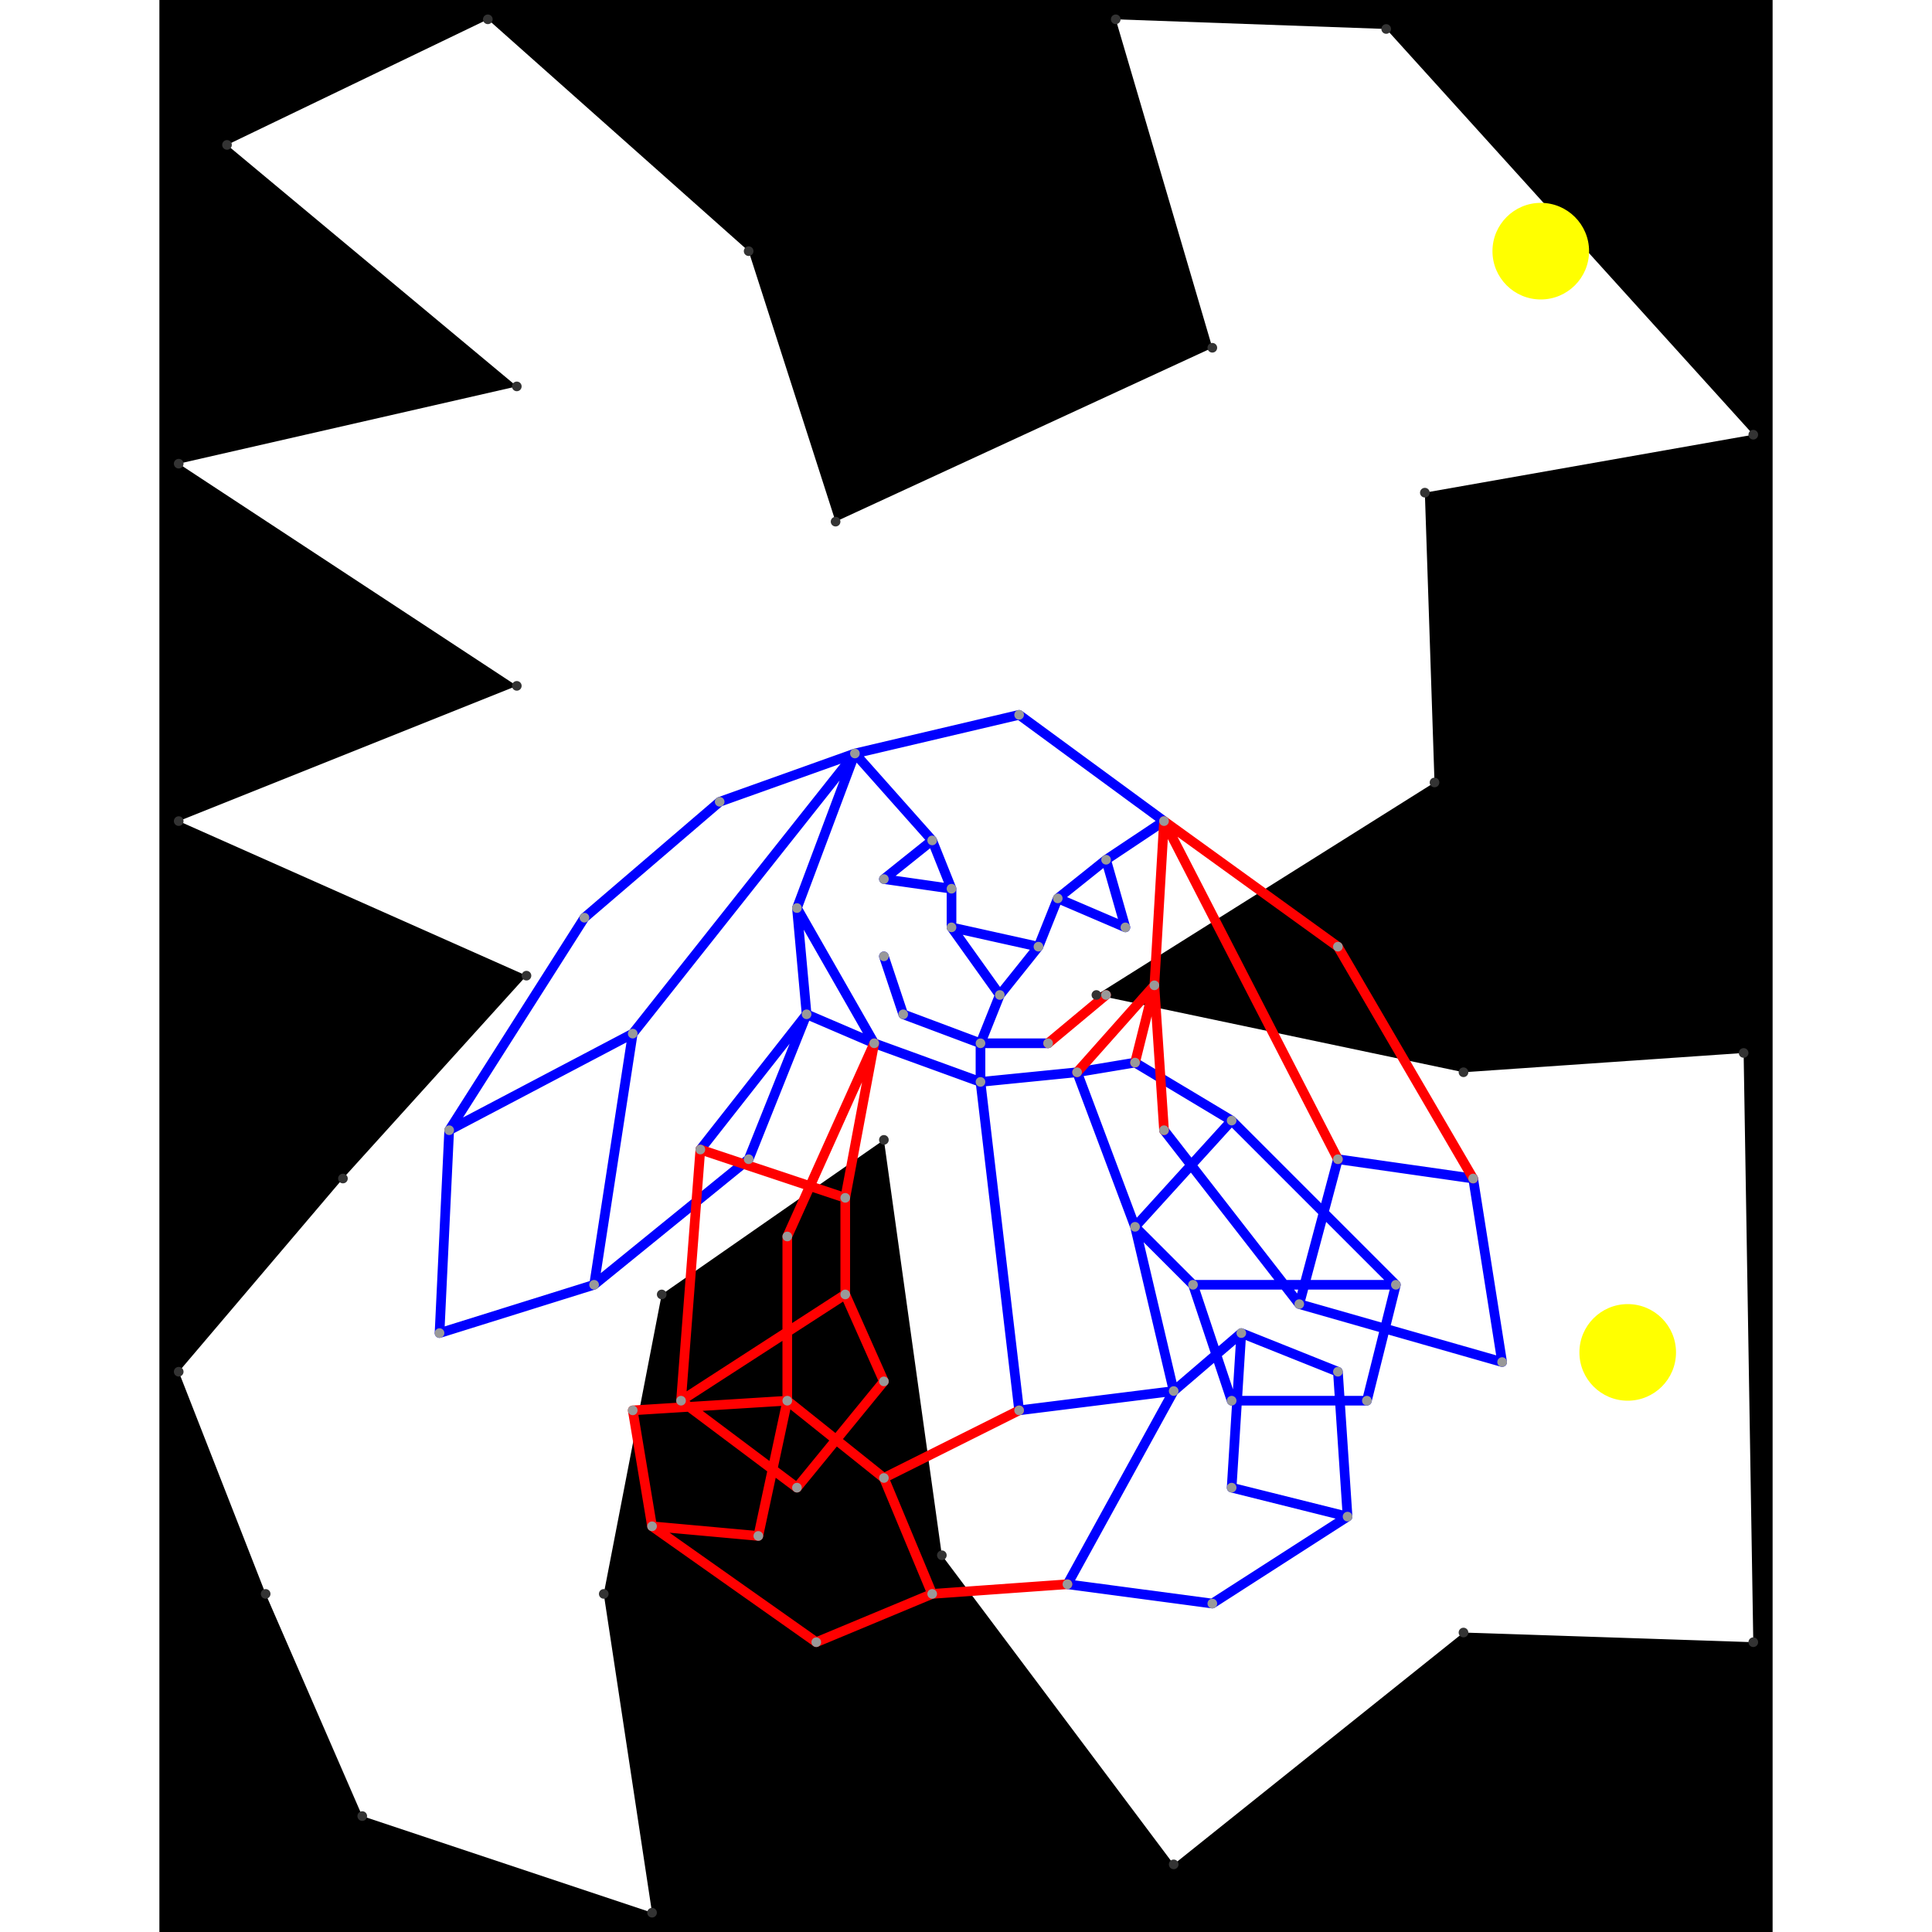 <svg height="500" viewBox="0 -2 167 200" width="500" xmlns="http://www.w3.org/2000/svg">
<path class="hole" d="M37 38L2 46L37 69L2 83L38 99L19 120L2 140L11 163L21 186L51 196L46 163L52 132L75 116L81 159L105 191L135 167L165 168L164 107L135 109L97 101L132 79L131 49L165 43L127 1L99 0L109 34L70 52L61 24L34 0L7 13M0 -2L167 -2L167 198L0 198" style="fill:#00000066;fill-rule:evenodd;"/>
<circle cx="152" cy="138" r="5" style="fill:#ffff0066;" title="BreakALeg"/>
<circle cx="143" cy="24" r="5" style="fill:#ffff0066;" title="WallHack"/>
<path class="ok" d="M29 136L30 115M29 136L45 131M30 115L44 93M30 115L49 105M44 93L58 81M45 131L49 105M45 131L61 118M49 105L72 76M56 117L67 103M58 81L72 76M61 118L67 103M66 92L67 103M66 92L72 76M66 92L74 106M67 103L74 106M72 76L80 85M72 76L89 72M74 106L85 110M75 89L80 85M75 89L82 90M75 97L77 103M77 103L85 106M80 85L82 90M82 90L82 94M82 94L87 101M82 94L91 96M85 106L85 110M85 106L87 101M85 106L92 106M85 110L89 144M85 110L95 109M87 101L91 96M89 72L104 83M89 144L105 142M91 96L93 91M93 91L98 87M93 91L100 94M94 162L105 142M94 162L109 164M95 109L101 108M95 109L101 125M98 87L100 94M98 87L104 83M101 108L111 114M101 125L105 142M101 125L107 131M101 125L111 114M104 115L118 133M105 142L112 136M107 131L111 143M107 131L128 131M109 164L123 155M111 114L128 131M111 143L125 143M111 152L112 136M111 152L123 155M112 136L122 140M118 133L122 118M118 133L139 139M122 118L136 120M122 140L123 155M125 143L128 131M136 120L139 139" style="stroke:#0000ff;stroke-linecap:round"/>
<path class="out" d="M49 144L51 156M49 144L65 143M51 156L62 157M51 156L68 168M54 143L56 117M54 143L66 152M54 143L71 132M56 117L71 122M62 157L65 143M65 126L65 143M65 126L74 106M65 143L75 151M66 152L75 141M68 168L80 163M71 122L71 132M71 122L74 106M71 132L75 141M75 151L80 163M75 151L89 144M80 163L94 162M92 106L98 101M95 109L103 100M101 108L103 100M103 100L104 83M103 100L104 115M104 83L122 96M104 83L122 118M122 96L136 120" style="stroke:#ff0000;stroke-linecap:round"/>
<g fill="#333333">
<circle cx="37" cy="38" r="0.5" tabindex="0">
<title>
hole:0
</title>
</circle>
<circle cx="2" cy="46" r="0.5" tabindex="1">
<title>
hole:1
</title>
</circle>
<circle cx="37" cy="69" r="0.5" tabindex="2">
<title>
hole:2
</title>
</circle>
<circle cx="2" cy="83" r="0.5" tabindex="3">
<title>
hole:3
</title>
</circle>
<circle cx="38" cy="99" r="0.5" tabindex="4">
<title>
hole:4
</title>
</circle>
<circle cx="19" cy="120" r="0.5" tabindex="5">
<title>
hole:5
</title>
</circle>
<circle cx="2" cy="140" r="0.5" tabindex="6">
<title>
hole:6
</title>
</circle>
<circle cx="11" cy="163" r="0.5" tabindex="7">
<title>
hole:7
</title>
</circle>
<circle cx="21" cy="186" r="0.5" tabindex="8">
<title>
hole:8
</title>
</circle>
<circle cx="51" cy="196" r="0.5" tabindex="9">
<title>
hole:9
</title>
</circle>
<circle cx="46" cy="163" r="0.5" tabindex="10">
<title>
hole:10
</title>
</circle>
<circle cx="52" cy="132" r="0.5" tabindex="11">
<title>
hole:11
</title>
</circle>
<circle cx="75" cy="116" r="0.5" tabindex="12">
<title>
hole:12
</title>
</circle>
<circle cx="81" cy="159" r="0.5" tabindex="13">
<title>
hole:13
</title>
</circle>
<circle cx="105" cy="191" r="0.5" tabindex="14">
<title>
hole:14
</title>
</circle>
<circle cx="135" cy="167" r="0.5" tabindex="15">
<title>
hole:15
</title>
</circle>
<circle cx="165" cy="168" r="0.5" tabindex="16">
<title>
hole:16
</title>
</circle>
<circle cx="164" cy="107" r="0.5" tabindex="17">
<title>
hole:17
</title>
</circle>
<circle cx="135" cy="109" r="0.5" tabindex="18">
<title>
hole:18
</title>
</circle>
<circle cx="97" cy="101" r="0.5" tabindex="19">
<title>
hole:19
</title>
</circle>
<circle cx="132" cy="79" r="0.5" tabindex="20">
<title>
hole:20
</title>
</circle>
<circle cx="131" cy="49" r="0.5" tabindex="21">
<title>
hole:21
</title>
</circle>
<circle cx="165" cy="43" r="0.5" tabindex="22">
<title>
hole:22
</title>
</circle>
<circle cx="127" cy="1" r="0.5" tabindex="23">
<title>
hole:23
</title>
</circle>
<circle cx="99" cy="0" r="0.5" tabindex="24">
<title>
hole:24
</title>
</circle>
<circle cx="109" cy="34" r="0.5" tabindex="25">
<title>
hole:25
</title>
</circle>
<circle cx="70" cy="52" r="0.5" tabindex="26">
<title>
hole:26
</title>
</circle>
<circle cx="61" cy="24" r="0.5" tabindex="27">
<title>
hole:27
</title>
</circle>
<circle cx="34" cy="0" r="0.5" tabindex="28">
<title>
hole:28
</title>
</circle>
<circle cx="7" cy="13" r="0.5" tabindex="29">
<title>
hole:29
</title>
</circle>
</g>
<g fill="#999999">
<circle cx="29" cy="136" r="0.5" tabindex="30">
<title>
v:0
</title>
</circle>
<circle cx="30" cy="115" r="0.5" tabindex="31">
<title>
v:1
</title>
</circle>
<circle cx="44" cy="93" r="0.5" tabindex="32">
<title>
v:2
</title>
</circle>
<circle cx="45" cy="131" r="0.5" tabindex="33">
<title>
v:3
</title>
</circle>
<circle cx="49" cy="105" r="0.5" tabindex="34">
<title>
v:4
</title>
</circle>
<circle cx="49" cy="144" r="0.5" tabindex="35">
<title>
v:5
</title>
</circle>
<circle cx="51" cy="156" r="0.5" tabindex="36">
<title>
v:6
</title>
</circle>
<circle cx="54" cy="143" r="0.5" tabindex="37">
<title>
v:7
</title>
</circle>
<circle cx="56" cy="117" r="0.5" tabindex="38">
<title>
v:8
</title>
</circle>
<circle cx="58" cy="81" r="0.5" tabindex="39">
<title>
v:9
</title>
</circle>
<circle cx="61" cy="118" r="0.5" tabindex="40">
<title>
v:10
</title>
</circle>
<circle cx="62" cy="157" r="0.5" tabindex="41">
<title>
v:11
</title>
</circle>
<circle cx="65" cy="126" r="0.5" tabindex="42">
<title>
v:12
</title>
</circle>
<circle cx="65" cy="143" r="0.5" tabindex="43">
<title>
v:13
</title>
</circle>
<circle cx="66" cy="92" r="0.5" tabindex="44">
<title>
v:14
</title>
</circle>
<circle cx="66" cy="152" r="0.5" tabindex="45">
<title>
v:15
</title>
</circle>
<circle cx="67" cy="103" r="0.5" tabindex="46">
<title>
v:16
</title>
</circle>
<circle cx="68" cy="168" r="0.5" tabindex="47">
<title>
v:17
</title>
</circle>
<circle cx="71" cy="122" r="0.5" tabindex="48">
<title>
v:18
</title>
</circle>
<circle cx="71" cy="132" r="0.5" tabindex="49">
<title>
v:19
</title>
</circle>
<circle cx="72" cy="76" r="0.5" tabindex="50">
<title>
v:20
</title>
</circle>
<circle cx="74" cy="106" r="0.5" tabindex="51">
<title>
v:21
</title>
</circle>
<circle cx="75" cy="89" r="0.5" tabindex="52">
<title>
v:22
</title>
</circle>
<circle cx="75" cy="97" r="0.5" tabindex="53">
<title>
v:23
</title>
</circle>
<circle cx="75" cy="141" r="0.5" tabindex="54">
<title>
v:24
</title>
</circle>
<circle cx="75" cy="151" r="0.5" tabindex="55">
<title>
v:25
</title>
</circle>
<circle cx="77" cy="103" r="0.5" tabindex="56">
<title>
v:26
</title>
</circle>
<circle cx="80" cy="85" r="0.5" tabindex="57">
<title>
v:27
</title>
</circle>
<circle cx="80" cy="163" r="0.5" tabindex="58">
<title>
v:28
</title>
</circle>
<circle cx="82" cy="90" r="0.5" tabindex="59">
<title>
v:29
</title>
</circle>
<circle cx="82" cy="94" r="0.5" tabindex="60">
<title>
v:30
</title>
</circle>
<circle cx="85" cy="106" r="0.5" tabindex="61">
<title>
v:31
</title>
</circle>
<circle cx="85" cy="110" r="0.5" tabindex="62">
<title>
v:32
</title>
</circle>
<circle cx="87" cy="101" r="0.5" tabindex="63">
<title>
v:33
</title>
</circle>
<circle cx="89" cy="72" r="0.5" tabindex="64">
<title>
v:34
</title>
</circle>
<circle cx="89" cy="144" r="0.5" tabindex="65">
<title>
v:35
</title>
</circle>
<circle cx="91" cy="96" r="0.5" tabindex="66">
<title>
v:36
</title>
</circle>
<circle cx="92" cy="106" r="0.5" tabindex="67">
<title>
v:37
</title>
</circle>
<circle cx="93" cy="91" r="0.5" tabindex="68">
<title>
v:38
</title>
</circle>
<circle cx="94" cy="162" r="0.5" tabindex="69">
<title>
v:39
</title>
</circle>
<circle cx="95" cy="109" r="0.5" tabindex="70">
<title>
v:40
</title>
</circle>
<circle cx="98" cy="87" r="0.5" tabindex="71">
<title>
v:41
</title>
</circle>
<circle cx="98" cy="101" r="0.5" tabindex="72">
<title>
v:42
</title>
</circle>
<circle cx="100" cy="94" r="0.5" tabindex="73">
<title>
v:43
</title>
</circle>
<circle cx="101" cy="108" r="0.5" tabindex="74">
<title>
v:44
</title>
</circle>
<circle cx="101" cy="125" r="0.5" tabindex="75">
<title>
v:45
</title>
</circle>
<circle cx="103" cy="100" r="0.5" tabindex="76">
<title>
v:46
</title>
</circle>
<circle cx="104" cy="83" r="0.5" tabindex="77">
<title>
v:47
</title>
</circle>
<circle cx="104" cy="115" r="0.5" tabindex="78">
<title>
v:48
</title>
</circle>
<circle cx="105" cy="142" r="0.5" tabindex="79">
<title>
v:49
</title>
</circle>
<circle cx="107" cy="131" r="0.5" tabindex="80">
<title>
v:50
</title>
</circle>
<circle cx="109" cy="164" r="0.5" tabindex="81">
<title>
v:51
</title>
</circle>
<circle cx="111" cy="114" r="0.5" tabindex="82">
<title>
v:52
</title>
</circle>
<circle cx="111" cy="143" r="0.5" tabindex="83">
<title>
v:53
</title>
</circle>
<circle cx="111" cy="152" r="0.5" tabindex="84">
<title>
v:54
</title>
</circle>
<circle cx="112" cy="136" r="0.5" tabindex="85">
<title>
v:55
</title>
</circle>
<circle cx="118" cy="133" r="0.5" tabindex="86">
<title>
v:56
</title>
</circle>
<circle cx="122" cy="96" r="0.5" tabindex="87">
<title>
v:57
</title>
</circle>
<circle cx="122" cy="118" r="0.5" tabindex="88">
<title>
v:58
</title>
</circle>
<circle cx="122" cy="140" r="0.5" tabindex="89">
<title>
v:59
</title>
</circle>
<circle cx="123" cy="155" r="0.5" tabindex="90">
<title>
v:60
</title>
</circle>
<circle cx="125" cy="143" r="0.5" tabindex="91">
<title>
v:61
</title>
</circle>
<circle cx="128" cy="131" r="0.5" tabindex="92">
<title>
v:62
</title>
</circle>
<circle cx="136" cy="120" r="0.5" tabindex="93">
<title>
v:63
</title>
</circle>
<circle cx="139" cy="139" r="0.5" tabindex="94">
<title>
v:64
</title>
</circle>
</g>
</svg>